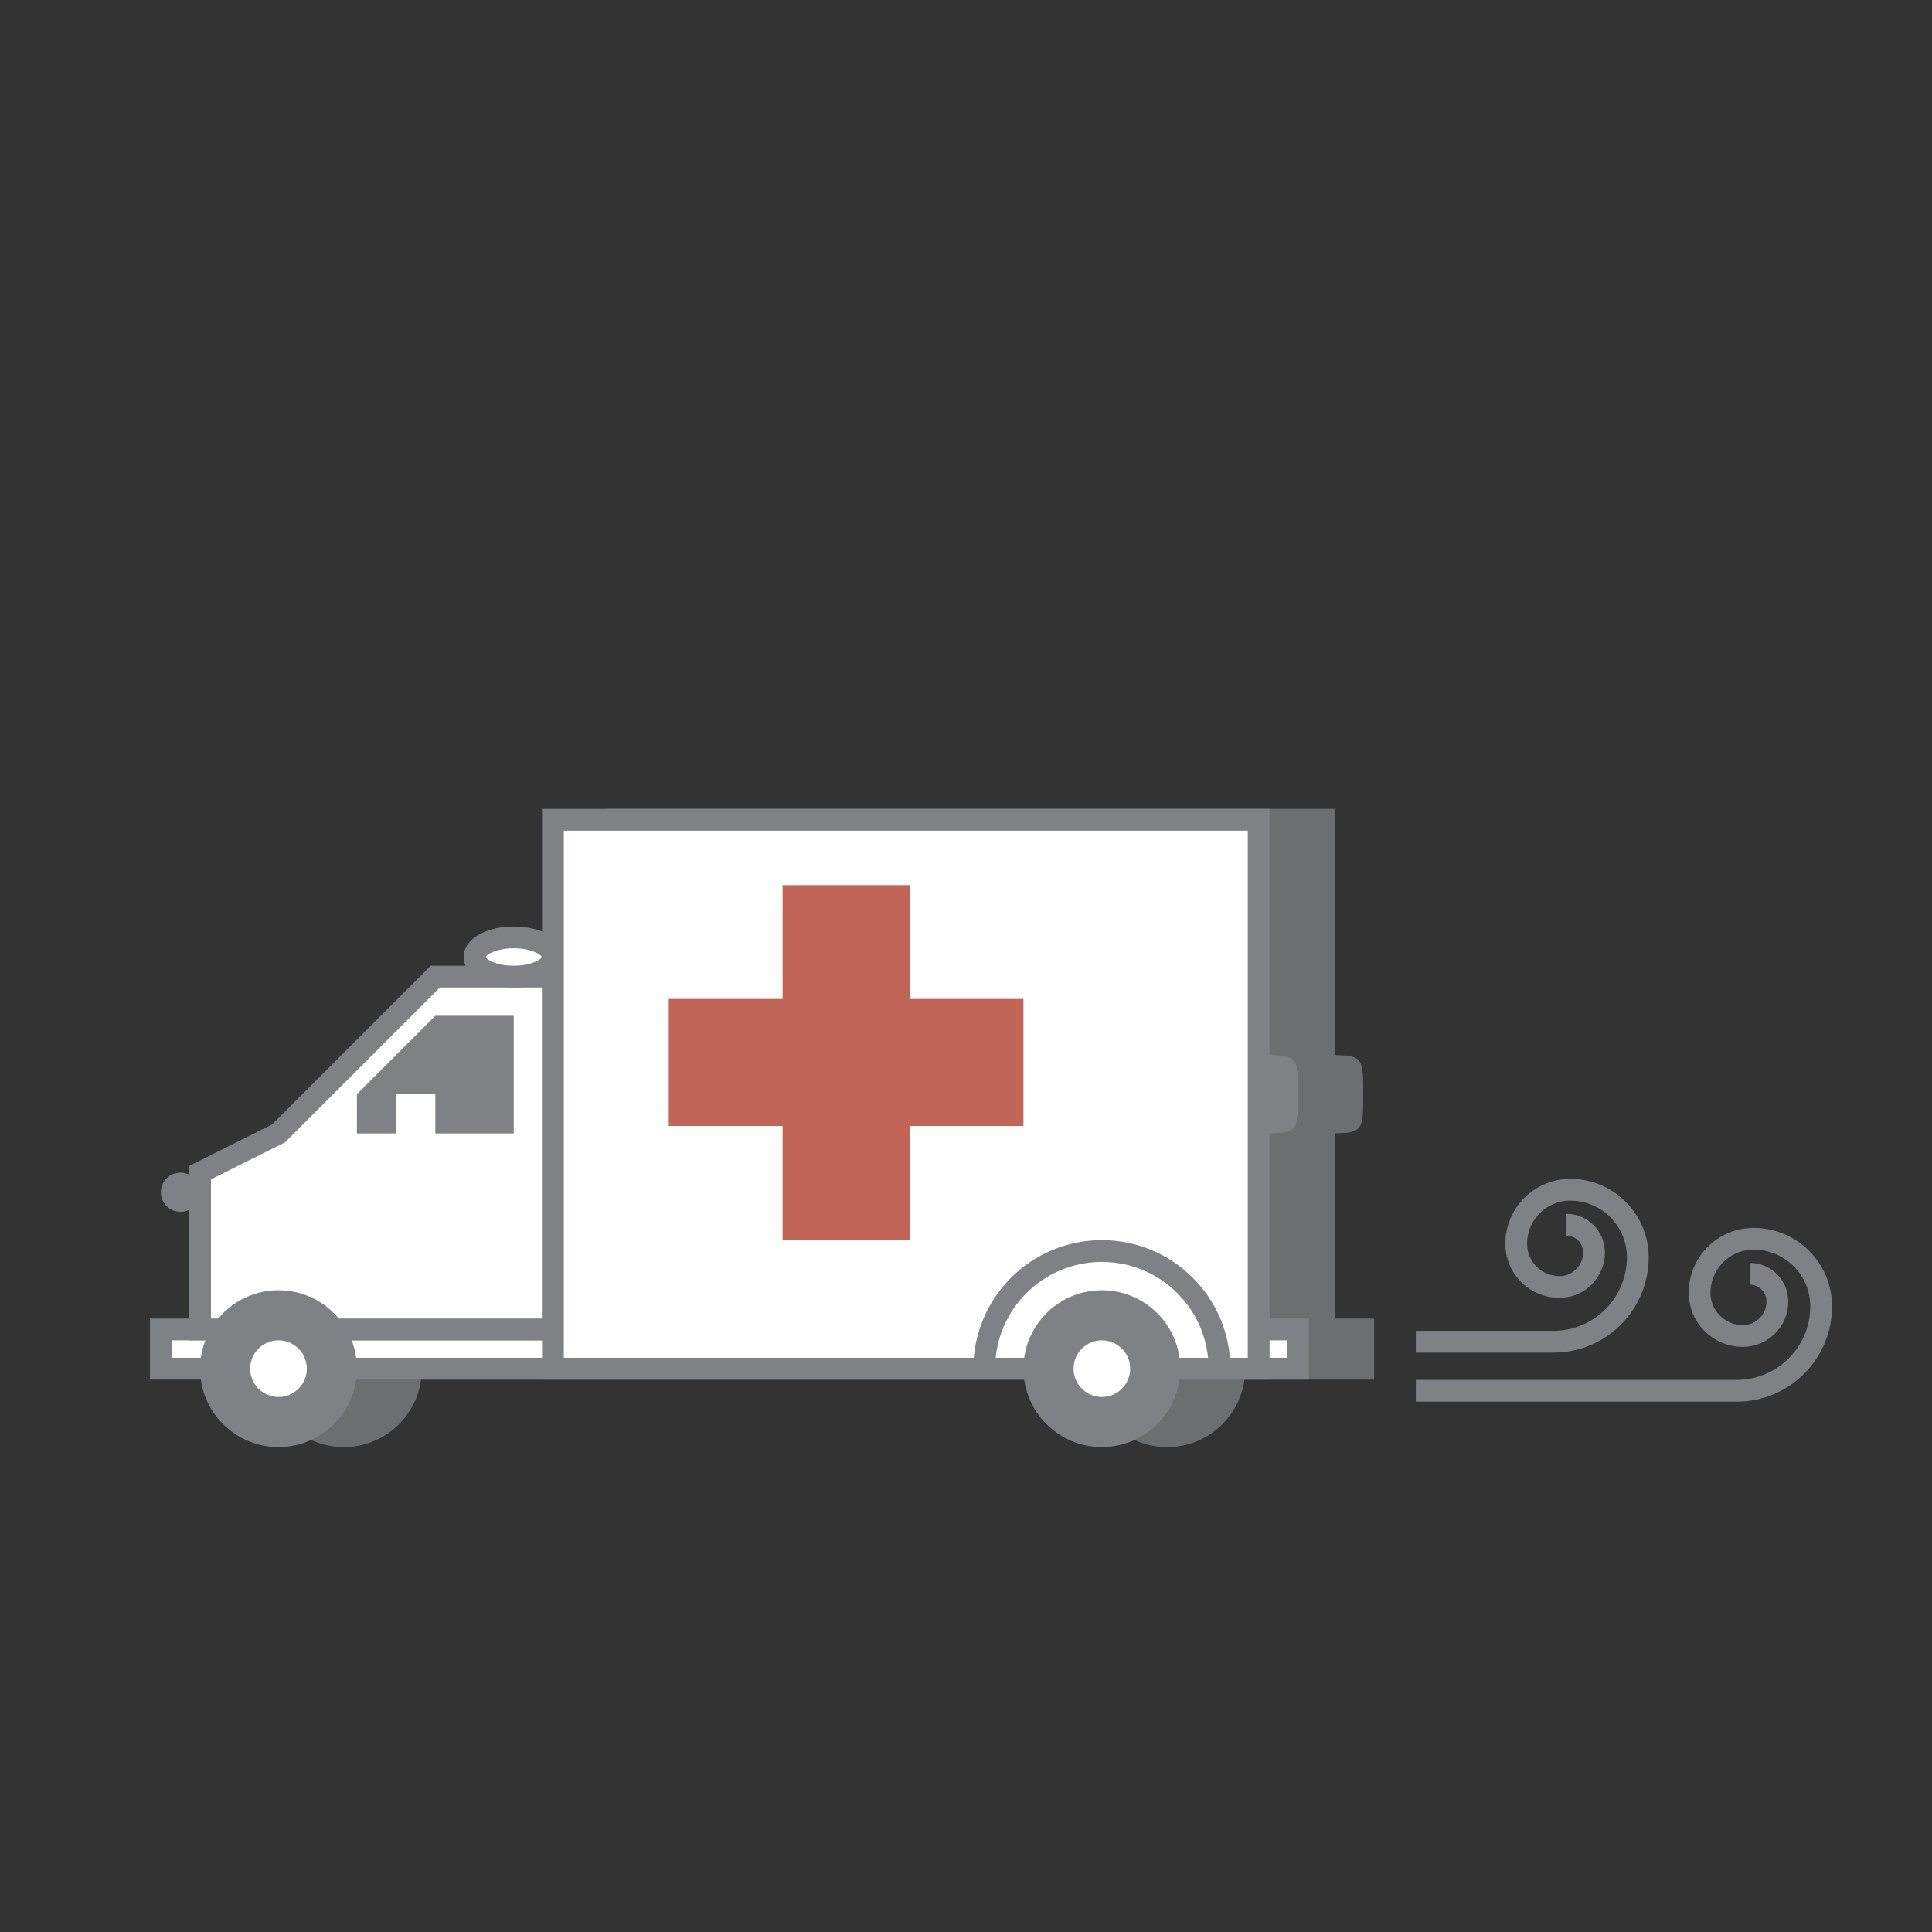 <?xml version="1.0" encoding="utf-8"?>
<!DOCTYPE svg PUBLIC "-//W3C//DTD SVG 1.1//EN" "http://www.w3.org/Graphics/SVG/1.1/DTD/svg11.dtd">
<svg version="1.1" xmlns="http://www.w3.org/2000/svg" xmlns:xlink="http://www.w3.org/1999/xlink" x="0px" y="0px" width="160px"
  height="160px" viewBox="0 0 160 160" enable-background="new 0 0 160 160" xml:space="preserve">
  <rect x="0" y="0" width="160" height="160" fill="#333333" stroke="none"/>
  <path fill="#6D6E70" d="M110.553,109.199V93.858c2.326-0.032,2.344-0.336,2.344-3.239
    c0-2.906-0.019-3.211-2.344-3.242V66.987H50.303V77.146c-0.659-0.265-1.461-0.417-2.345-0.417
    c-2.366,0-4.15,1.085-4.15,2.527c0,0.253,0.074,0.491,0.178,0.72h-2.896l-13.147,13.149
    l-6.863,3.431v0.746c-0.221-0.111-0.458-0.188-0.723-0.188c-0.896,0-1.624,0.728-1.624,1.624
    c0,0.896,0.728,1.624,1.624,1.624c0.264,0,0.502-0.078,0.723-0.188v9.027h-3.247v5.051h4.242
    c0.442,3.155,3.123,5.591,6.401,5.591c3.279,0,5.96-2.436,6.402-5.591h15.425h39.959
    c0.442,3.155,3.123,5.591,6.401,5.591c3.279,0,5.96-2.436,6.402-5.591h7.488h3.247v-5.051H110.553z"/>
  <path fill="#808184" d="M107.486,90.619c0,3.245,0,3.245-3.247,3.245c-1.793,0-3.246-1.454-3.246-3.245
    c0-1.793,1.453-3.248,3.246-3.248C107.486,87.37,107.486,87.37,107.486,90.619z"/>
  <circle fill="#808184" cx="14.945" cy="98.737" r="1.624"/>
  <polyline fill="#FFFFFF" stroke="#808184" stroke-width="1.804" points="97.023,113.347 13.323,113.347
    13.323,110.1 107.486,110.1 107.486,113.347 97.023,113.347"/>
  <polygon fill="#FFFFFF" stroke="#808184" stroke-width="1.804" points="45.792,110.1 16.569,110.099 16.569,97.112
    23.065,93.866 36.051,80.878 45.792,80.878"/>
  <polygon fill="#808184" points="42.546,84.123 36.053,84.123 29.558,90.619 29.558,93.866 32.805,93.866
    32.805,90.619 36.053,90.619 36.053,93.866 42.546,93.866"/>
  <circle fill="#808184" cx="23.065" cy="113.347" r="6.493"/>
  <circle fill="#FFFFFF" stroke="#808184" stroke-width="1.804" cx="23.065" cy="113.347" r="3.247"/>
  <ellipse fill="#FFFFFF" stroke="#808184" stroke-width="1.804" cx="42.545" cy="79.255" rx="3.247" ry="1.624"/>
  <rect x="45.792" y="67.888" fill="#FFFFFF" stroke="#808184" stroke-width="1.804" width="58.447" height="45.459"/>
  <circle fill="#808184" cx="91.251" cy="113.347" r="6.493"/>
  <path fill="none" stroke="#808184" stroke-width="1.804" d="M81.51,113.347c0-5.382,4.361-9.742,9.742-9.742
    c5.381,0,9.742,4.36,9.742,9.742"/>
  <circle fill="#FFFFFF" stroke="#808184" stroke-width="1.804" cx="91.251" cy="113.347" r="3.247"/>
  <rect x="64.809" y="73.301" fill="#C16558" width="10.522" height="29.375"/>
  <rect x="55.383" y="82.728" fill="#C16558" width="29.375" height="10.523"/>
  <path fill="none" stroke="#808184" stroke-width="1.804" d="M129.717,101.429c1.266,0,2.292,1.028,2.292,2.293
    c0,1.581-1.282,2.864-2.864,2.864c-1.978,0-3.581-1.603-3.581-3.58c0-2.471,2.005-4.476,4.476-4.476
    c3.09,0,5.595,2.506,5.595,5.594c0,3.863-3.131,6.994-6.994,6.994h-11.387"/>
  <path fill="none" stroke="#808184" stroke-width="1.804" d="M144.904,105.488c1.266,0,2.292,1.028,2.292,2.292
    c0,1.582-1.282,2.864-2.864,2.864c-1.978,0-3.581-1.603-3.581-3.578c0-2.473,2.005-4.476,4.476-4.476
    c3.09,0,5.595,2.504,5.595,5.594c0,3.863-3.131,6.994-6.994,6.994h-26.574"/>

</svg>
